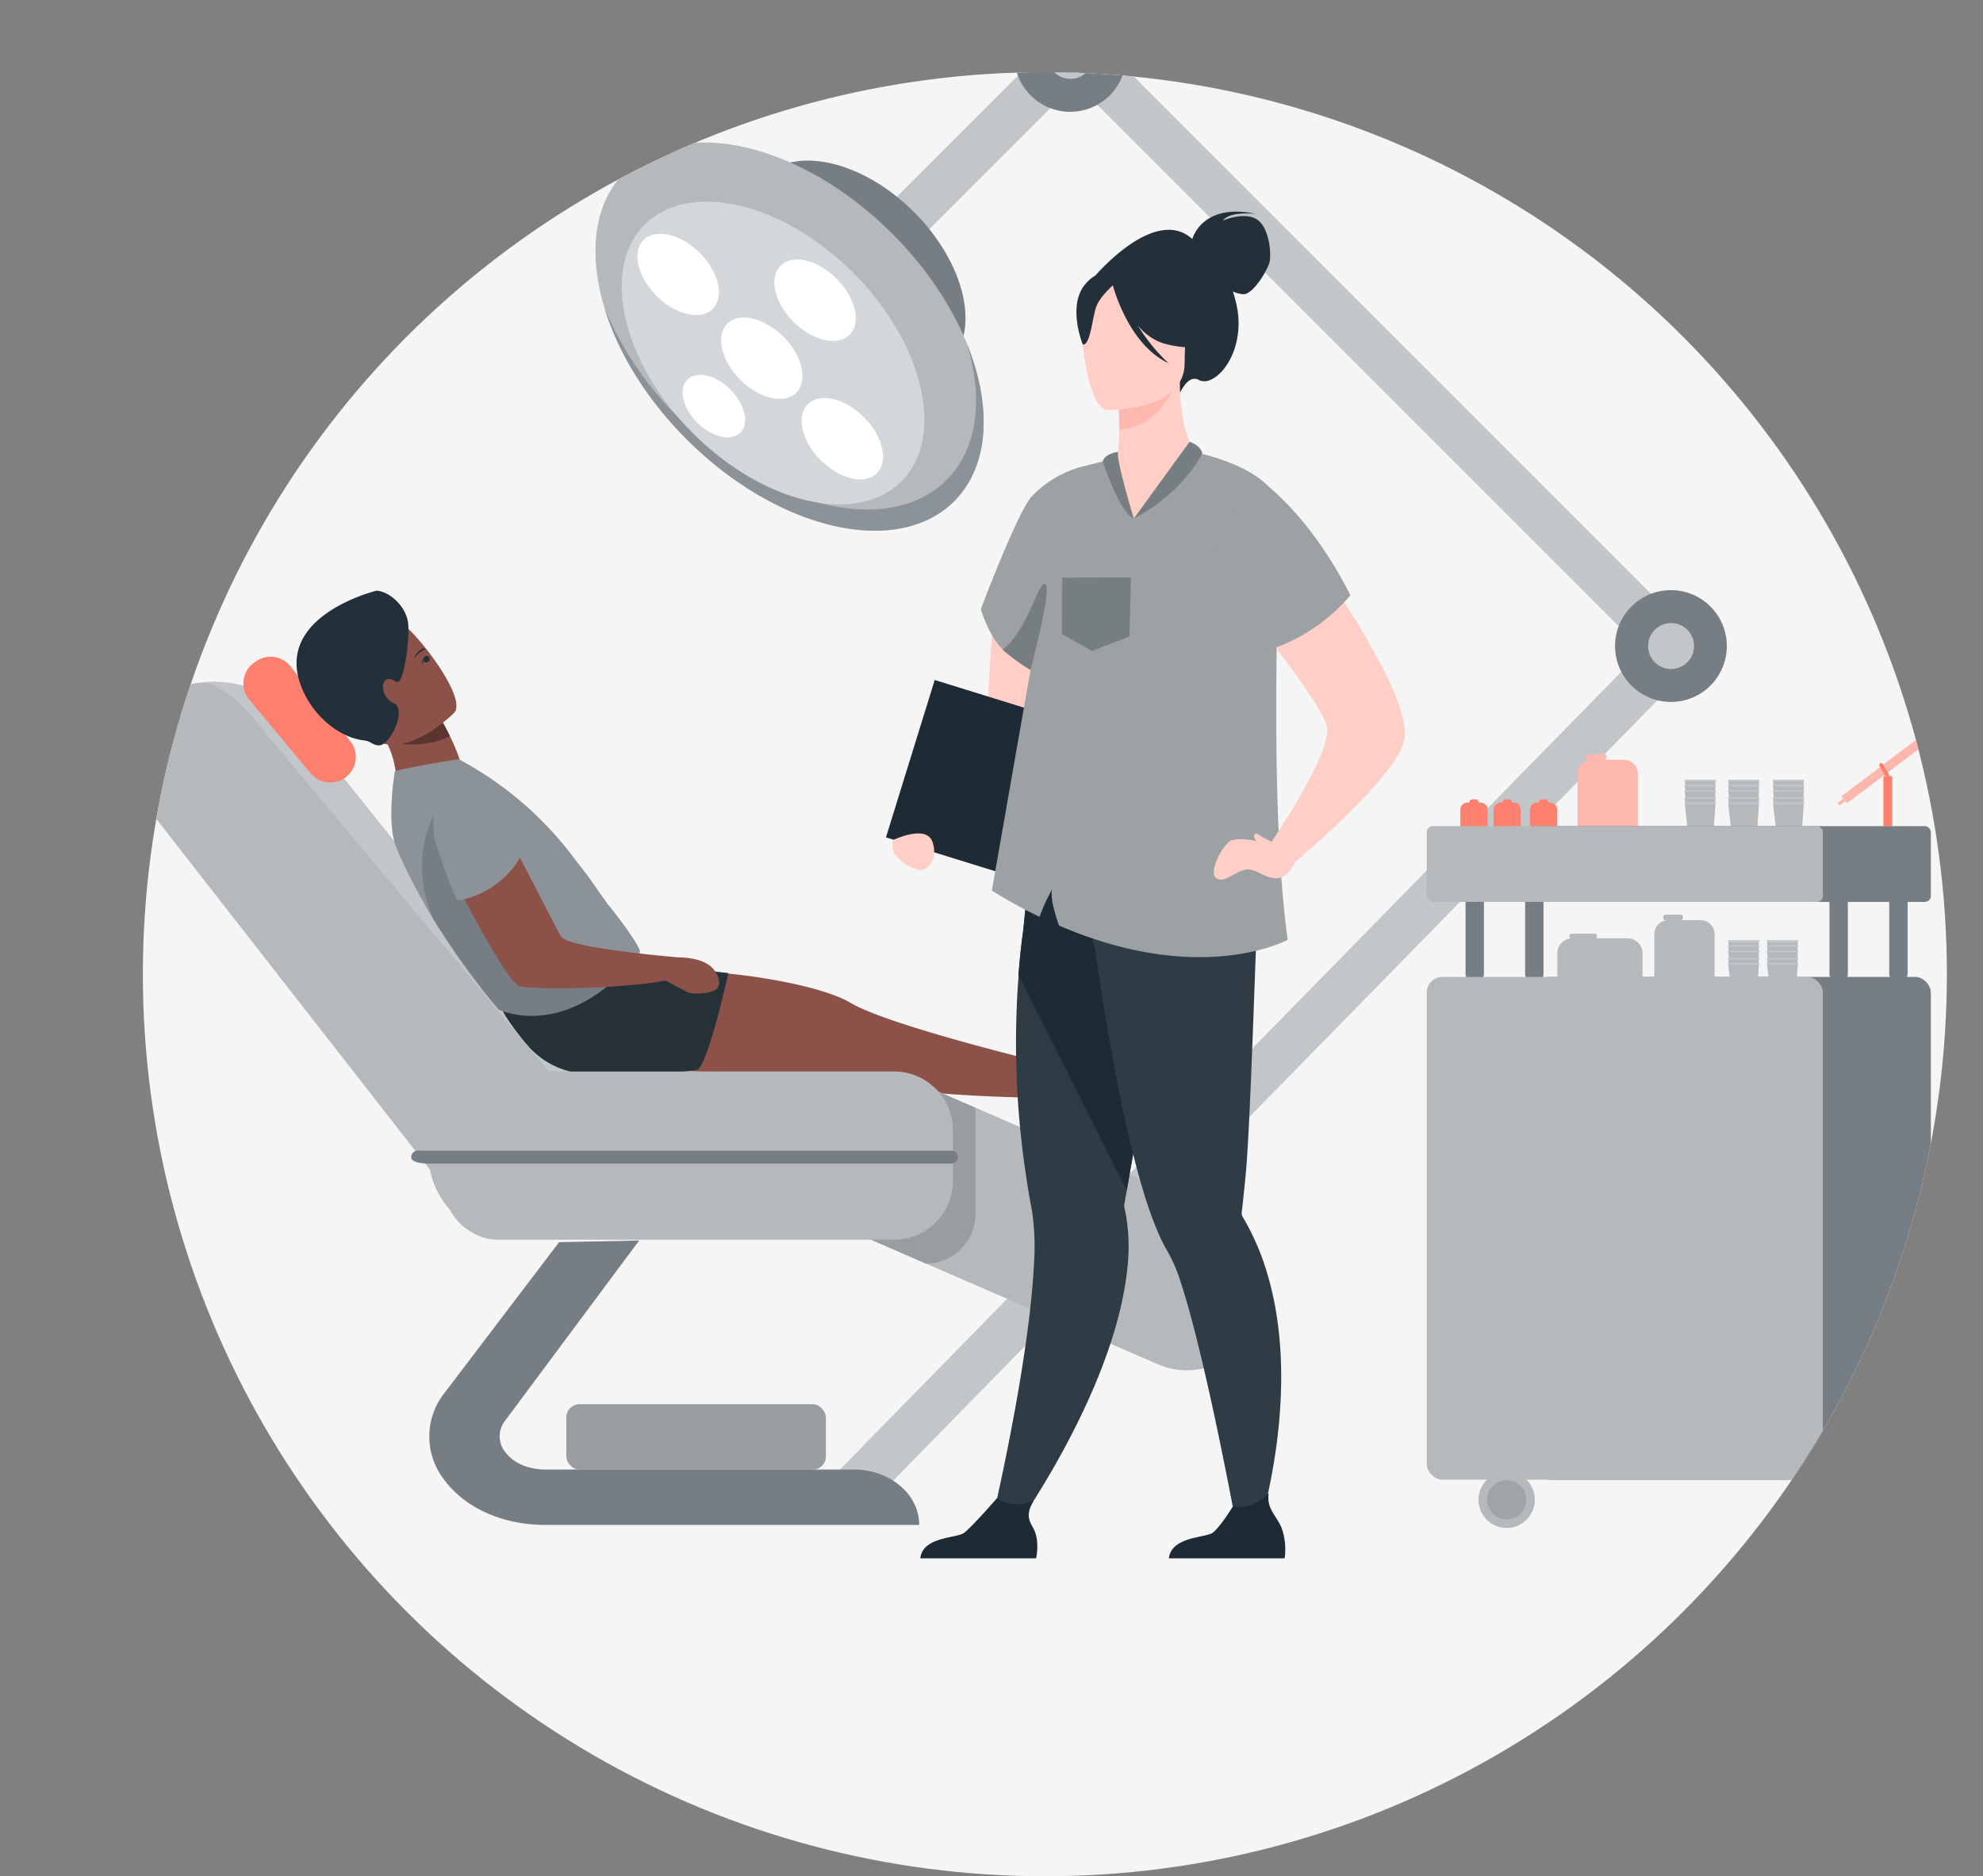 <svg id="Layer_1" data-name="Layer 1" xmlns="http://www.w3.org/2000/svg" xmlns:xlink="http://www.w3.org/1999/xlink" viewBox="0 0 431.4 408.15"><rect x="0" y="0" width="431.4" height="408.15" fill="#808080" stroke="none"/><defs><style>.cls-1{fill:none;}.cls-2{fill:#f5f5f5;}.cls-3{clip-path:url(#clip-path);}.cls-4{fill:#c2c6c8;}.cls-5{fill:#767e84;}.cls-6{fill:#989da2;}.cls-7{fill:#8c5249;}.cls-8{fill:#49535b;}.cls-9{fill:#5b342f;}.cls-10{fill:#fd7460;}.cls-11{fill:#263238;}.cls-12{fill:#8c9398;}.cls-13{fill:#fd7f6d;}.cls-14{fill:#232f39;}.cls-15{fill:#b5b9bc;}.cls-16{fill:#253238;}.cls-17{fill:#d4d7d9;}.cls-18,.cls-21{fill:#fff;}.cls-19{fill:#9ea4a8;}.cls-20{fill:#feb7ad;}.cls-21{opacity:0.2;}.cls-22{fill:#fecec7;}.cls-23{fill:#1e2b35;}.cls-24{fill:#303c45;}.cls-25{fill:#feb9af;}.cls-26{fill:#777e81;}.cls-27{fill:#9ca1a3;}</style><clipPath id="clip-path"><circle class="cls-1" cx="227.31" cy="211.93" r="196.23"/></clipPath></defs><circle class="cls-2" cx="227.31" cy="211.93" r="196.23"/><g class="cls-3"><polygon class="cls-4" points="186.78 329.79 371.07 141.63 364.03 134.58 179.73 322.74 186.78 329.79"/><path class="cls-5" d="M199.93,331.73H118.6c-9.25,0-17.46-3.69-22-9.87A15.24,15.24,0,0,1,96.72,303l24.91-32.78,17.42-.36-29.16,39.19a5.44,5.44,0,0,0,0,6.79c1.76,2.41,5,3.84,8.75,3.84h67.11c7.86,0,14.22,5.38,14.22,12Z"/><rect class="cls-6" x="123.2" y="305.46" width="56.47" height="14.26" rx="2.9"/><path class="cls-4" d="M136.43,246.22,69.84,163.08a78.61,78.61,0,0,0-5.54-6.94A24.1,24.1,0,0,0,43,148.56h0c-9.88,1.9-15.91,9.72-14,19.6l64.6,86.3a18.32,18.32,0,0,0,11.49,13.63,17.52,17.52,0,0,0,1.9.61,18.06,18.06,0,0,0,8,.27l6.93-1.34A18.34,18.34,0,0,0,136.43,246.22Z"/><path class="cls-7" d="M230.3,232l-5.16,6.8s-33.7-.35-44.24-5.12c-3.43-1.55-34.68,1.05-43.5-2.36a11.45,11.45,0,0,1-4.62-3,16.23,16.23,0,0,1-3-16.33,169.54,169.54,0,0,1,26.39-.4c9.23.71,23.15,3.15,28.86,6.57C194,223.43,230.3,232,230.3,232Z"/><path class="cls-8" d="M238,220.19a1.85,1.85,0,0,0-1.35.86,15.45,15.45,0,0,1-4.73,5.53c-1.55,1-6.21,5.22-6.21,5.22v0c0,.12-.07.71.9,3.67.5,1.53-2.41,2.88-2.41,2.88a2.94,2.94,0,0,0,.59,1,2.68,2.68,0,0,0,1.63.85c1.07.15,2.73,1.38,3.83,2.29.67.56,1.13,1,1.13,1s.58.35,1.72-2.11l1-3c.2-1,.19-1.86.42-2.92a3.17,3.17,0,0,1,1.32-2.24h0l4.25-12.63C239.78,220.13,238.75,220.12,238,220.19Z"/><path class="cls-7" d="M93.12,151.77a86.16,86.16,0,0,1,4.75,8.36,38.12,38.12,0,0,1,2.31,5.66l-13.61,8.06s.15-7.81-2.52-12.42a8.85,8.85,0,0,0-.5-.79,6.45,6.45,0,0,0-1.94-1.82l1.25-1.91L88,154.35Z"/><path class="cls-9" d="M93.12,151.77a86.16,86.16,0,0,1,4.75,8.36c-5.17,2.65-11.52,1.75-13.82,1.3a8.85,8.85,0,0,0-.5-.79l2-3.11,2.4-3.18Z"/><path class="cls-7" d="M98.81,155.06s-11.87,12-19.2,4.46-13.8-11-6.53-19,11.56-6.55,14.61-4.64S101.71,151.76,98.81,155.06Z"/><path class="cls-10" d="M156.45,212.47c0,.77,0,7.25-4.19,10.09-2.7,1.85-9.25,6.38-15.57,8.7a11.51,11.51,0,0,1-4.45-3.27,16.2,16.2,0,0,1-2.16-16.46A170.4,170.4,0,0,1,156.45,212.47Z"/><path class="cls-11" d="M112.31,208.38s15,4,25.8-.46a135.45,135.45,0,0,0,20.34,3.76s-3.9,17.79-6.41,20.81c-.81,1-14.37,1-23.31,1.14a18,18,0,0,1-14-6.26,60.72,60.72,0,0,1-4.47-5.92C104.74,213.05,112.31,208.38,112.31,208.38Z"/><path class="cls-12" d="M132.18,196.67l-4.29-6.11-4-5.19A75.63,75.63,0,0,0,101.33,166l-1.51-.85s-10.09,1.54-13.92,2.62c0,0-1.78,10.52.07,15.9,1.12,3.13,8.26,19.34,22.56,36a23.48,23.48,0,0,0,22.74-5.3c1.61-1.45,6.83-3.9,7.93-7.22C139.57,206,133,197.52,132.18,196.67Z"/><path class="cls-13" d="M67.58,168.23l-13.33-16a5.53,5.53,0,0,1,.94-8l.36-.27a5.54,5.54,0,0,1,7.64,1l13,16.25a5.53,5.53,0,0,1-.79,7.71h0A5.53,5.53,0,0,1,67.58,168.23Z"/><path class="cls-14" d="M81.94,128.49c3,.24,6.51,3.59,6.86,7.22s-1,13.68-2.62,12.59c-3.5-2.37-3.93,3.13-.55,4.65,2.32,1,.69,5.86-1.44,8.2-1.72,1.88-2.89.62-4.09.14a3.76,3.76,0,0,0-.92-.23c-4.57-.46-9.85-4.23-12.69-9.63C57.53,134.36,81.94,128.49,81.94,128.49Z"/><path class="cls-5" d="M94.68,176.83s-6.23,9.77-.4,23.11c0,0,7.68,12.17,14.25,19.7,0,0,11.89,5.86,25.52-6.76l-14.24-6.06Z"/><path class="cls-7" d="M155.22,210.83c-.46-.54-2.18-2.51-7.74-2.57h0c-6.08-.53-23.84-2.25-25.39-4.51-1.06-1.52-15.63-30.8-16.91-31-4.2-.62-11.47,7-10.4,10.65,0,0,15,30.56,18.33,31.17,5.36.95,24.52.25,31.65-1.28.87.46,4.21,2.26,5,2.62s4.5.39,5.94-.64S156.23,212,155.22,210.83Z"/><path class="cls-12" d="M113.4,186.17a19.73,19.73,0,0,1-13.77,9.73c-1.27-1.51-4.85-12.49-4.85-12.49-1.07-3.7-1.44-16.39,10-11.8C112,174.48,112.48,183.69,113.4,186.17Z"/><path class="cls-15" d="M252,296.83,188.5,269.25l14.11-32.46,63.46,27.58a15.55,15.55,0,0,1,8.07,20.47l-1.7,3.92A15.57,15.57,0,0,1,252,296.83Z"/><path class="cls-6" d="M212.2,264.13V241l-9.59-4.17L188.5,269.25l12.95,5.63h0A10.75,10.75,0,0,0,212.2,264.13Z"/><path class="cls-15" d="M194.63,233.09H119.44L58.92,160.88c-4.76-6.24-7.68-9-11.4-11.27a7.49,7.49,0,0,0-5.26-.91h0l-.61.13c-12.07,2.75-17,17.32-9.39,27.08l61.3,78.55A18.06,18.06,0,0,0,97.77,263l.2.37,0,0c.2.35.42.7.65,1l0,.06c.23.32.47.63.73.93l.07.07.25.29h0l.53.53.1.1.26.23.12.11.45.37.15.12.24.18.19.13.23.16.38.25.22.13.25.14.22.12.41.21.19.09.33.15.2.09.38.15.14.05.48.16.17.06.37.1.17.05c.18,0,.35.09.53.12l.15,0,.45.08.13,0,.56.08h.1l.48,0h86.3a12.73,12.73,0,0,0,4.38-.77,13,13,0,0,0,4.64-3,12.76,12.76,0,0,0,3.74-9h0V245.86A12.8,12.8,0,0,0,194.63,233.09Z"/><path class="cls-5" d="M207,253.13H93.9c-.77,0-4.44.08-4.44-1.41h0a1.41,1.41,0,0,1,1.41-1.4H207a1.4,1.4,0,0,1,1.4,1.4h0A1.41,1.41,0,0,1,207,253.13Z"/><path class="cls-16" d="M91,141.8a4.87,4.87,0,0,1,1-.75c.12,0,.54.13.61.16a5.47,5.47,0,0,0-1.37.82A7.08,7.08,0,0,0,90,143.35,4.42,4.42,0,0,1,91,141.8Z"/><path class="cls-16" d="M92.44,142.79a.82.82,0,0,0-.23.26,3,3,0,0,0-.38,1.72l.34-1.09a.31.31,0,0,0,0,.12.74.74,0,0,0,1.23-.82A.72.72,0,0,0,92.44,142.79Z"/><rect class="cls-4" x="201.66" y="71.34" width="195.27" height="9.97" transform="translate(141.63 -189.27) rotate(45)"/><rect class="cls-4" x="187.91" y="26.43" width="51.32" height="9.97" transform="translate(40.34 160.22) rotate(-45)"/><ellipse class="cls-5" cx="186.24" cy="58.74" rx="17.83" ry="28.56" transform="translate(13.01 148.9) rotate(-45)"/><ellipse class="cls-15" cx="171.76" cy="73.22" rx="31.63" ry="50.65" transform="translate(-1.46 142.9) rotate(-45)"/><path class="cls-12" d="M210.29,74.6c3.68,11.88,2.49,23-4.37,29.82-12.35,12.36-38.39,6.34-58.17-13.44a73.52,73.52,0,0,1-16.17-23.75c2.95,9.52,9,19.56,17.82,28.35,19.78,19.78,45.82,25.8,58.18,13.45C215.32,101.29,215.84,88.18,210.29,74.6Z"/><ellipse class="cls-17" cx="168.18" cy="76.8" rx="24.67" ry="39.5" transform="translate(-5.05 141.41) rotate(-45)"/><path class="cls-18" d="M170.42,73.23c4.15,4.14,5.41,9.61,2.82,12.2s-8.05,1.33-12.2-2.82-5.41-9.61-2.82-12.2S166.27,69.08,170.42,73.23Z"/><path class="cls-18" d="M182,60.62c4.15,4.15,5.41,9.62,2.82,12.21s-8.05,1.32-12.2-2.82-5.41-9.61-2.82-12.21S177.87,56.48,182,60.62Z"/><path class="cls-18" d="M152.23,55c4.14,4.15,5.41,9.61,2.82,12.2s-8.06,1.33-12.21-2.82-5.41-9.61-2.82-12.2S148.08,50.89,152.23,55Z"/><path class="cls-18" d="M187.94,90.75c4.15,4.15,5.42,9.61,2.82,12.2s-8,1.33-12.2-2.82-5.41-9.61-2.82-12.2S183.8,86.6,187.94,90.75Z"/><path class="cls-18" d="M158.9,84.74c3.19,3.19,4.16,7.39,2.17,9.38s-6.19,1-9.38-2.17-4.15-7.38-2.16-9.37S155.72,81.56,158.9,84.74Z"/><circle class="cls-5" cx="232.82" cy="12.16" r="12.16"/><path class="cls-4" d="M237.86,12.16a5,5,0,1,1-5-5A5,5,0,0,1,237.86,12.16Z"/><circle class="cls-5" cx="363.51" cy="140.54" r="12.16"/><path class="cls-4" d="M368.54,140.54a5,5,0,1,1-5-5A5,5,0,0,1,368.54,140.54Z"/><path class="cls-18" d="M248.65,57l2.55-2,14.58-.89s0,6.24,3.2,8.46a21.12,21.12,0,0,1-14.77,6.06S249.76,66.22,248.65,57Z"/><path class="cls-17" d="M269,62.6s-10,4.8-12.47,2.28S251.75,56,251.75,56s1.93,10.29,4.45,11.86S265.39,66.27,269,62.6Z"/><rect class="cls-13" x="409.73" y="168.86" width="1.92" height="10.85"/><path class="cls-15" d="M416.43,269.72l-.93,0,.05-.71a8.23,8.23,0,0,0,6.9-2.32c5.74-5.89,4.17-22.23,2.64-38-1.39-14.51-2.84-29.51,1.38-36.66,6.25-10.59,5.55-21.27-2.05-31.76l-.37-.51a1.57,1.57,0,0,0-1.18-.72c-1.77-.17-4.16,2.16-4.18,2.18l-.5-.5c.11-.11,2.65-2.58,4.75-2.38a2.21,2.21,0,0,1,1.69,1l.36.51a33,33,0,0,1,5.62,11.45c1.76,7,.57,14.13-3.53,21.08s-2.67,21.84-1.28,36.23c1.54,16,3.13,32.47-2.84,38.6A8.74,8.74,0,0,1,416.43,269.72Z"/><rect class="cls-5" x="333.88" y="212.52" width="86.18" height="109.37" rx="3.41"/><path class="cls-15" d="M321.64,326.26a6.13,6.13,0,1,1,6.13,6.13A6.14,6.14,0,0,1,321.64,326.26Z"/><path class="cls-19" d="M323.52,326.26a4.26,4.26,0,1,1,4.25,4.26A4.25,4.25,0,0,1,323.52,326.26Z"/><path class="cls-15" d="M399.47,326.26a6.13,6.13,0,1,1,6.13,6.13A6.13,6.13,0,0,1,399.47,326.26Z"/><path class="cls-19" d="M401.34,326.26a4.26,4.26,0,1,1,4.26,4.26A4.26,4.26,0,0,1,401.34,326.26Z"/><path class="cls-15" d="M354.06,204.12h-7a.52.52,0,0,0,0-1h-5a.52.52,0,1,0,0,1h0a3.28,3.28,0,0,0-3.27,3.27v17.45a3.28,3.28,0,0,0,3.27,3.27h12a3.28,3.28,0,0,0,3.27-3.27V207.39A3.28,3.28,0,0,0,354.06,204.12Z"/><path class="cls-15" d="M370,200.18h-4.35a.47.47,0,0,0,.46-.46v-.28a.47.47,0,0,0-.46-.47h-3.35a.47.47,0,0,0-.47.47v.28a.47.47,0,0,0,.47.46h.6a3,3,0,0,0-3,3v22.48a3,3,0,0,0,3,3H370a3,3,0,0,0,3-3V203.18A3,3,0,0,0,370,200.18Z"/><polygon class="cls-15" points="382.09 212.84 376.91 212.84 375.98 204.87 382.66 204.87 382.09 212.84"/><rect class="cls-4" x="375.88" y="204.52" width="6.94" height="0.34" rx="0.17"/><polygon class="cls-15" points="382.09 213.94 376.91 213.94 375.98 205.96 382.66 205.96 382.09 213.94"/><rect class="cls-4" x="375.88" y="205.62" width="6.94" height="0.34" rx="0.17"/><polygon class="cls-15" points="382.09 215.12 376.91 215.12 375.98 207.14 382.66 207.14 382.09 215.12"/><rect class="cls-4" x="375.88" y="206.8" width="6.94" height="0.34" rx="0.17"/><polygon class="cls-15" points="382.09 216.66 376.91 216.66 375.98 208.69 382.66 208.69 382.09 216.66"/><rect class="cls-4" x="375.88" y="208.34" width="6.94" height="0.34" rx="0.17"/><polygon class="cls-15" points="382.09 217.8 376.91 217.8 375.98 209.82 382.66 209.82 382.09 217.8"/><rect class="cls-4" x="375.88" y="209.48" width="6.94" height="0.34" rx="0.17"/><path class="cls-13" d="M322.07,174.59h-.37a.71.71,0,0,0-.71-.71h-.65a.72.72,0,0,0-.72.71h-.37a1.56,1.56,0,0,0-1.55,1.55v13.77a1.56,1.56,0,0,0,1.55,1.55h2.82a1.55,1.55,0,0,0,1.55-1.55V176.14A1.55,1.55,0,0,0,322.07,174.59Z"/><path class="cls-13" d="M329.3,174.59h-.37a.71.71,0,0,0-.72-.71h-.64a.71.71,0,0,0-.72.71h-.37a1.56,1.56,0,0,0-1.55,1.55v13.77a1.56,1.56,0,0,0,1.55,1.55h2.82a1.56,1.56,0,0,0,1.55-1.55V176.14A1.56,1.56,0,0,0,329.3,174.59Z"/><path class="cls-13" d="M337.2,174.59h-.37a.72.72,0,0,0-.72-.71h-.65a.71.71,0,0,0-.71.71h-.37a1.55,1.55,0,0,0-1.55,1.55v13.77a1.55,1.55,0,0,0,1.55,1.55h2.82a1.56,1.56,0,0,0,1.55-1.55V176.14A1.56,1.56,0,0,0,337.2,174.59Z"/><path class="cls-20" d="M353.3,165.29H349a.48.48,0,0,0,.47-.47v-.28a.48.48,0,0,0-.47-.47H345.6a.47.47,0,0,0-.47.47v.28a.47.47,0,0,0,.47.47h.6a3,3,0,0,0-3,3v22.48a3,3,0,0,0,3,3h7.1a3,3,0,0,0,3-3V168.28A3,3,0,0,0,353.3,165.29Z"/><polygon class="cls-15" points="382.09 177.95 376.91 177.95 375.98 169.97 382.66 169.97 382.09 177.95"/><rect class="cls-4" x="375.88" y="169.63" width="6.94" height="0.34" rx="0.17"/><polygon class="cls-15" points="382.09 179.04 376.91 179.04 375.98 171.06 382.66 171.06 382.09 179.04"/><rect class="cls-4" x="375.88" y="170.72" width="6.94" height="0.34" rx="0.17"/><polygon class="cls-15" points="382.09 180.22 376.91 180.22 375.98 172.24 382.66 172.24 382.09 180.22"/><rect class="cls-4" x="375.88" y="171.9" width="6.94" height="0.34" rx="0.17"/><polygon class="cls-15" points="382.09 181.76 376.91 181.76 375.98 173.79 382.66 173.79 382.09 181.76"/><rect class="cls-4" x="375.88" y="173.44" width="6.94" height="0.34" rx="0.17"/><polygon class="cls-15" points="382.09 182.9 376.91 182.9 375.98 174.93 382.66 174.93 382.09 182.9"/><rect class="cls-4" x="375.88" y="174.58" width="6.94" height="0.34" rx="0.17"/><polygon class="cls-15" points="372.63 177.95 367.45 177.95 366.52 169.97 373.2 169.97 372.63 177.95"/><rect class="cls-4" x="366.42" y="169.63" width="6.93" height="0.34" rx="0.17"/><polygon class="cls-15" points="372.63 179.04 367.45 179.04 366.52 171.06 373.2 171.06 372.63 179.04"/><rect class="cls-4" x="366.42" y="170.72" width="6.93" height="0.34" rx="0.17"/><polygon class="cls-15" points="372.63 180.22 367.45 180.22 366.52 172.24 373.2 172.24 372.63 180.22"/><rect class="cls-4" x="366.42" y="171.9" width="6.93" height="0.34" rx="0.17"/><polygon class="cls-15" points="372.63 181.76 367.45 181.76 366.52 173.79 373.2 173.79 372.63 181.76"/><rect class="cls-4" x="366.42" y="173.44" width="6.93" height="0.34" rx="0.17"/><polygon class="cls-15" points="366.52 174.93 367.45 182.9 372.63 182.9 373.2 174.93 366.52 174.93"/><rect class="cls-4" x="366.42" y="174.58" width="6.93" height="0.34" rx="0.17"/><polygon class="cls-15" points="391.85 177.95 386.66 177.95 385.73 169.97 392.41 169.97 391.85 177.95"/><rect class="cls-4" x="385.63" y="169.63" width="6.93" height="0.34" rx="0.17"/><polygon class="cls-15" points="391.85 179.04 386.66 179.04 385.73 171.06 392.41 171.06 391.85 179.04"/><rect class="cls-4" x="385.63" y="170.72" width="6.93" height="0.34" rx="0.17"/><polygon class="cls-15" points="391.85 180.22 386.66 180.22 385.73 172.24 392.41 172.24 391.85 180.22"/><rect class="cls-4" x="385.63" y="171.9" width="6.93" height="0.34" rx="0.17"/><polygon class="cls-15" points="391.85 181.76 386.66 181.76 385.73 173.79 392.41 173.79 391.85 181.76"/><rect class="cls-4" x="385.63" y="173.44" width="6.93" height="0.34" rx="0.17"/><polygon class="cls-15" points="391.85 182.9 386.66 182.9 385.73 174.93 392.41 174.93 391.85 182.9"/><rect class="cls-4" x="385.63" y="174.58" width="6.93" height="0.34" rx="0.17"/><polygon class="cls-15" points="390.54 212.84 385.36 212.84 384.43 204.87 391.11 204.87 390.54 212.84"/><rect class="cls-4" x="384.33" y="204.52" width="6.94" height="0.34" rx="0.17"/><polygon class="cls-15" points="390.54 213.94 385.36 213.94 384.43 205.96 391.11 205.96 390.54 213.94"/><rect class="cls-4" x="384.33" y="205.62" width="6.94" height="0.34" rx="0.17"/><polygon class="cls-15" points="390.54 215.12 385.36 215.12 384.43 207.14 391.11 207.14 390.54 215.12"/><rect class="cls-4" x="384.33" y="206.8" width="6.94" height="0.34" rx="0.17"/><polygon class="cls-15" points="390.54 216.66 385.36 216.66 384.43 208.69 391.11 208.69 390.54 216.66"/><rect class="cls-4" x="384.33" y="208.34" width="6.94" height="0.34" rx="0.17"/><polygon class="cls-15" points="390.54 217.8 385.36 217.8 384.43 209.82 391.11 209.82 390.54 217.8"/><rect class="cls-4" x="384.33" y="209.48" width="6.94" height="0.34" rx="0.17"/><path class="cls-5" d="M413,192.66h0a2,2,0,0,0-2,2v17.15a2,2,0,0,0,2,2h0a2,2,0,0,0,2-2V194.66A2,2,0,0,0,413,192.66Z"/><path class="cls-5" d="M400,192.66a2,2,0,0,0-2,2v17.15a2,2,0,0,0,4,0V194.66A2,2,0,0,0,400,192.66Z"/><path class="cls-5" d="M333.79,192.66a2,2,0,0,0-2,2v17.15a2,2,0,0,0,4,0V194.66A2,2,0,0,0,333.79,192.66Z"/><path class="cls-5" d="M320.83,192.66h0a2,2,0,0,0-2,2v17.15a2,2,0,0,0,2,2h0a2,2,0,0,0,2-2V194.66A2,2,0,0,0,320.83,192.66Z"/><rect class="cls-5" x="333.88" y="179.71" width="86.18" height="16.49" rx="1.32"/><rect class="cls-15" x="310.39" y="179.71" width="86.18" height="16.49" rx="1.32"/><rect class="cls-15" x="310.39" y="212.52" width="86.18" height="109.37" rx="3.41"/><path class="cls-20" d="M400.64,173.19l.39.53-1.27.95.43.57,1.27-1,.36.48,17.37-13.1a1,1,0,0,0,.2-1.38h0a1,1,0,0,0-1.38-.19Z"/><path class="cls-13" d="M411.18,168.9h-1l-1.3-2.29a.41.41,0,0,1,.36-.62h0a.41.41,0,0,1,.36.21Z"/><path class="cls-21" d="M-1.84,118.8c-21.48-20.83-40.33-11.8-43-8.24L-233.37,312s-25.69,25.26,7.84,82.31l262.37.79-21-239.64S19.63,139.64-1.84,118.8Z"/><path class="cls-22" d="M217,127.3c-.49.94-3.81,36.21-1.2,40.85s14.88-8.85,15.19-31.61C231.26,117.37,217,127.3,217,127.3Z"/><rect class="cls-23" x="196.92" y="154.65" width="50.82" height="35.84" transform="translate(383.59 403.22) rotate(-162.78)"/><path class="cls-24" d="M215.86,330.63l5,1.86s21.72-30.12,24.4-56.63a40.28,40.28,0,0,0-.72-13.55s.21-1.21.59-3.35c.17-1,.38-2.21.62-3.59.71-4,1.68-9.58,2.79-15.88,2.55-14.5,5.87-33.05,8.44-46.68l-1.35-.43-14.58-4.7-3-9.57-10.86-2.86s-2.42,4.74-4.59,27.15c-.4,2.94-.76,6.18-1,9.7a192.22,192.22,0,0,0,1,39.25c.5,3.89,1.12,7.91,1.9,12a53.16,53.16,0,0,1,.42,11.89C223.82,297,215.86,330.63,215.86,330.63Z"/><path class="cls-23" d="M221.55,212.1,245.13,259c.17-1,.38-2.21.62-3.59.71-4,1.68-9.58,2.79-15.88,2.55-14.5,5.87-33.05,8.44-46.68l-1.35-.43-14.58-4.7-3-9.57-10.86-2.86s-2.42,4.74-4.59,27.15C222.19,205.34,221.83,208.58,221.55,212.1Z"/><path class="cls-24" d="M231.92,181.26l.55-4.68C241.61,179,266,169.8,266,169.8s8.85,7.79,7.69,26.45c-.57,9.1-1.6,47.81-2.69,59.26-.39,4.15-.73,7.1-.87,8.28v0a1.59,1.59,0,0,0,.26,1,53.28,53.28,0,0,1,4,8.4c10.63,28.32-1.64,63.2-1.64,63.2l-3.18-1.28s-7-38.82-12.65-56a34,34,0,0,0-2.73-6.56c-2.47-4-4.75-10.48-6.83-18.22-3.93-14.62-7.09-33.64-9.19-48.32C237.92,206.1,231.92,181.26,231.92,181.26Z"/><path class="cls-23" d="M254.29,339h25.18a13.75,13.75,0,0,0-.71-6.75c-1.26-2.79-3.23-4.06-2.76-7.45a9.07,9.07,0,0,1-7.85,3c-.45.72-2.88,4.59-4.37,5.66S254.8,334.25,254.29,339Z"/><path class="cls-23" d="M200.22,339H225.4s.94-4-.71-6.75c-1.47-2.42-.9-3.8.18-5.8a9.79,9.79,0,0,1-4.24.8,8.81,8.81,0,0,1-3.75-1.32c-1.08,1.24-5.72,6.5-7.17,7.54C208.06,334.67,200.72,334.25,200.22,339Z"/><path class="cls-14" d="M259.38,52c.2-.68,2.59-7.9,13.9-5.45,0,0-5.68-.74-7.24,1.44,0,0,4.51-2,7.32-.3s3.25,7.54,2.83,9.31-3.57,7-5.63,7a6.19,6.19,0,0,1-2.35-.6,30.1,30.1,0,0,1,.83,3.07c2.15,10.32-4.74,18.12-8.27,16.17-2.27-1.25-4,2.72-4,2.72L238,60.28S251.2,44.54,259.38,52Z"/><path class="cls-22" d="M243.51,118.6c15.54,4.85,18-19.51,17-19.63-1.67-1.5-3.9-7.26-3.83-16l-.76.14-12.72,2.47s.27,4,.27,7.77c0,2.95-.18,5.75-.79,6.39l-1.58.23v0C240.93,100.3,239.37,117.31,243.51,118.6Z"/><path class="cls-25" d="M243.23,85.63s.28,4,.27,7.77c7.11-.17,10.9-6.64,12.45-10.23Z"/><path class="cls-22" d="M240.84,89.19s16.83.35,16.88-10.14,2.26-17.49-8.48-18.16-12.85,3.33-13.72,6.82S236.47,88.83,240.84,89.19Z"/><path class="cls-14" d="M236.05,61.89c2.61-3.14,4.57-2.44,5.67-1.49a11.77,11.77,0,0,1,15.12,2.48,20,20,0,0,0,6.5,11.85s-3.07,1.89-10.14,0a12,12,0,0,1-5.71-4,39.17,39.17,0,0,0,6.72,8.28c-8.43-3.93-11.77-15.7-12.11-16.94-1,.92-3.06,2.92-3.69,4.88-.84,2.66-1.24,8.16-2.84,8C235.57,75,232.13,66.6,236.05,61.89Z"/><path class="cls-26" d="M258.79,96.1s2.64.86,2.78,2.72c0,0-7.08,13.24-14.92,14Z"/><path class="cls-27" d="M221.85,159.07l-6.08,34.68c3.58,2.2,7,4.08,10.38,5.7a41.62,41.62,0,0,1,2.74-6c-.49,1.79.74,5.73,1.51,7.9,31,13.37,49.73,3.1,49.73,3.1-4.65-34.25-1.2-90.65-2-94.68-1.59-7.65-16.51-11-16.51-11a37.43,37.43,0,0,1-14.93,14c-3.56-3.52-4.49-12.94-4.49-12.94l-6.22,1.53a23.56,23.56,0,0,0-10.73,5.84c-.27.26-.53.53-.79.8-3.07,3.29-11.08,24.51-11.08,24.51s1.68,5.84,4.77,8.77a36.46,36.46,0,0,0,6.07,4.41Z"/><path class="cls-26" d="M246.65,112.82s-3.88-12.86-3.43-14.53c0,0-3,.38-3.31,2.14C239.91,100.43,243.35,111.16,246.65,112.82Z"/><path class="cls-26" d="M218.11,141.33a43,43,0,0,0,6.07,4.41s4.66-17.43,3.27-18.64S223.52,137.35,218.11,141.33Z"/><path class="cls-22" d="M285.87,121.47s21.72,29.57,19.61,39.61c-1.68,8-23.66,26.39-23.66,26.39l-5.67-3.66s13.72-19.89,12.52-25.72c-.94-4.53-14.55-21.71-14.55-21.71Z"/><path class="cls-27" d="M271.36,102.5s12.05,6.47,22.42,27a39.47,39.47,0,0,1-18.3,12.09c-12.18,4-11.77-19.58-11.77-19.58Z"/><polygon class="cls-26" points="246.04 125.62 231.1 125.66 231 137.93 237.56 141.62 245.7 138.47 246.04 125.62"/><path class="cls-22" d="M277.62,184.18s-6.13-2.33-9.56-1.42c-1.94.52-5.53,7.36-3.29,8.39s4.76-2.62,7.52-1.93,6.16,4.68,9.53-1.75Z"/><path class="cls-22" d="M277.28,183.41a30.5,30.5,0,0,1-3.42-1.81c-1.06-.74-1.71.58,0,1.81s2.33.68,2.33.68Z"/><path class="cls-22" d="M194.46,182.66s7-3.3,8.37.4-1,6.81-3.36,6.08S193,185.93,194.46,182.66Z"/></g></svg>